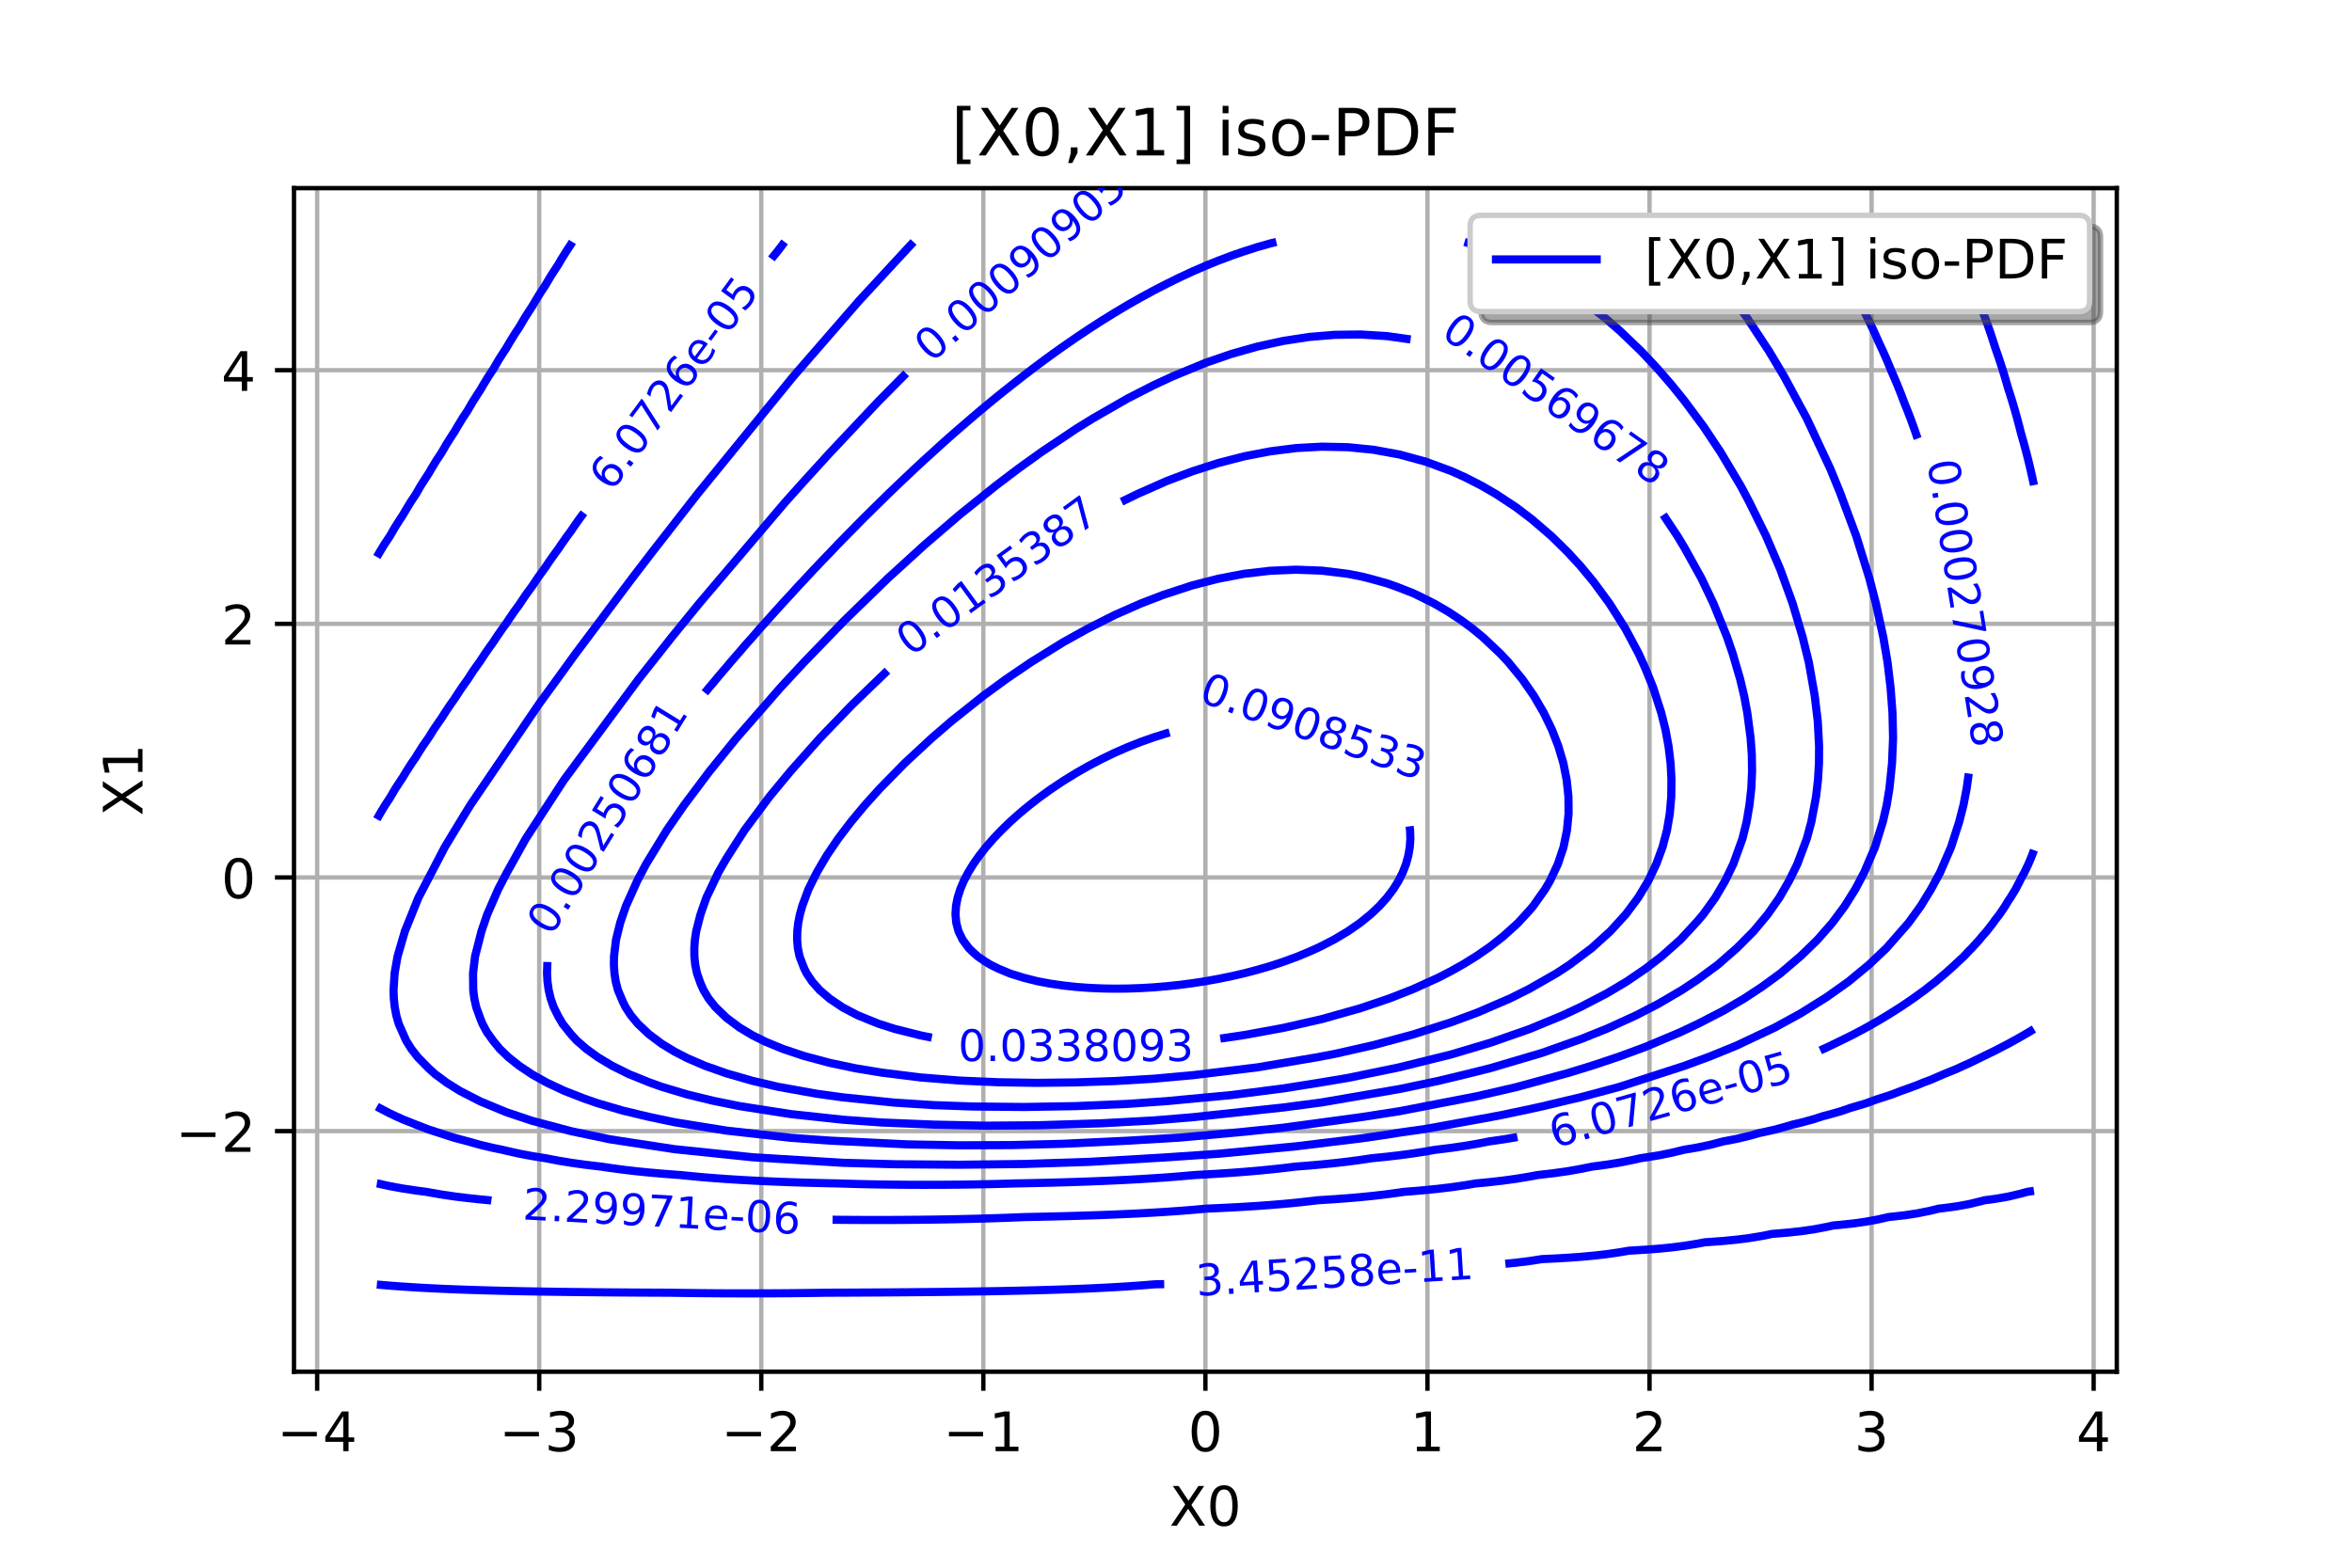 <?xml version="1.0" encoding="utf-8" standalone="no"?>
<!DOCTYPE svg PUBLIC "-//W3C//DTD SVG 1.1//EN"
  "http://www.w3.org/Graphics/SVG/1.1/DTD/svg11.dtd">
<!-- Created with matplotlib (http://matplotlib.org/) -->
<svg height="288pt" version="1.1" viewBox="0 0 432 288" width="432pt" xmlns="http://www.w3.org/2000/svg" xmlns:xlink="http://www.w3.org/1999/xlink">
 <defs>
  <style type="text/css">
*{stroke-linecap:butt;stroke-linejoin:round;}
  </style>
 </defs>
 <g id="figure_1">
  <g id="patch_1">
   <path d="M 0 288 
L 432 288 
L 432 0 
L 0 0 
z
" style="fill:#ffffff;"/>
  </g>
  <g id="axes_1">
   <g id="patch_2">
    <path d="M 54 252 
L 388.8 252 
L 388.8 34.56 
L 54 34.56 
z
" style="fill:#ffffff;"/>
   </g>
   <g id="matplotlib.axis_1">
    <g id="xtick_1">
     <g id="line2d_1">
      <path clip-path="url(#p6f45cf712d)" d="M 58.253 252 
L 58.253 34.56 
" style="fill:none;stroke:#b0b0b0;stroke-linecap:square;stroke-width:0.8;"/>
     </g>
     <g id="line2d_2">
      <defs>
       <path d="M 0 0 
L 0 3.5 
" id="m632c4e92c8" style="stroke:#000000;stroke-width:0.8;"/>
      </defs>
      <g>
       <use style="stroke:#000000;stroke-width:0.8;" x="58.253" xlink:href="#m632c4e92c8" y="252"/>
      </g>
     </g>
     <g id="text_1">
      <!-- −4 -->
      <defs>
       <path d="M 10.594 35.5 
L 73.188 35.5 
L 73.188 27.203 
L 10.594 27.203 
z
" id="DejaVuSans-2212"/>
       <path d="M 37.797 64.312 
L 12.891 25.391 
L 37.797 25.391 
z
M 35.203 72.906 
L 47.609 72.906 
L 47.609 25.391 
L 58.016 25.391 
L 58.016 17.188 
L 47.609 17.188 
L 47.609 0 
L 37.797 0 
L 37.797 17.188 
L 4.891 17.188 
L 4.891 26.703 
z
" id="DejaVuSans-34"/>
      </defs>
      <g transform="translate(50.882 266.598)scale(0.1 -0.1)">
       <use xlink:href="#DejaVuSans-2212"/>
       <use x="83.789" xlink:href="#DejaVuSans-34"/>
      </g>
     </g>
    </g>
    <g id="xtick_2">
     <g id="line2d_3">
      <path clip-path="url(#p6f45cf712d)" d="M 99.04 252 
L 99.04 34.56 
" style="fill:none;stroke:#b0b0b0;stroke-linecap:square;stroke-width:0.8;"/>
     </g>
     <g id="line2d_4">
      <g>
       <use style="stroke:#000000;stroke-width:0.8;" x="99.04" xlink:href="#m632c4e92c8" y="252"/>
      </g>
     </g>
     <g id="text_2">
      <!-- −3 -->
      <defs>
       <path d="M 40.578 39.312 
Q 47.656 37.797 51.625 33 
Q 55.609 28.219 55.609 21.188 
Q 55.609 10.406 48.188 4.484 
Q 40.766 -1.422 27.094 -1.422 
Q 22.516 -1.422 17.656 -0.516 
Q 12.797 0.391 7.625 2.203 
L 7.625 11.719 
Q 11.719 9.328 16.594 8.109 
Q 21.484 6.891 26.812 6.891 
Q 36.078 6.891 40.938 10.547 
Q 45.797 14.203 45.797 21.188 
Q 45.797 27.641 41.281 31.266 
Q 36.766 34.906 28.719 34.906 
L 20.219 34.906 
L 20.219 43.016 
L 29.109 43.016 
Q 36.375 43.016 40.234 45.922 
Q 44.094 48.828 44.094 54.297 
Q 44.094 59.906 40.109 62.906 
Q 36.141 65.922 28.719 65.922 
Q 24.656 65.922 20.016 65.031 
Q 15.375 64.156 9.812 62.312 
L 9.812 71.094 
Q 15.438 72.656 20.344 73.438 
Q 25.25 74.219 29.594 74.219 
Q 40.828 74.219 47.359 69.109 
Q 53.906 64.016 53.906 55.328 
Q 53.906 49.266 50.438 45.094 
Q 46.969 40.922 40.578 39.312 
z
" id="DejaVuSans-33"/>
      </defs>
      <g transform="translate(91.669 266.598)scale(0.1 -0.1)">
       <use xlink:href="#DejaVuSans-2212"/>
       <use x="83.789" xlink:href="#DejaVuSans-33"/>
      </g>
     </g>
    </g>
    <g id="xtick_3">
     <g id="line2d_5">
      <path clip-path="url(#p6f45cf712d)" d="M 139.827 252 
L 139.827 34.56 
" style="fill:none;stroke:#b0b0b0;stroke-linecap:square;stroke-width:0.8;"/>
     </g>
     <g id="line2d_6">
      <g>
       <use style="stroke:#000000;stroke-width:0.8;" x="139.827" xlink:href="#m632c4e92c8" y="252"/>
      </g>
     </g>
     <g id="text_3">
      <!-- −2 -->
      <defs>
       <path d="M 19.188 8.297 
L 53.609 8.297 
L 53.609 0 
L 7.328 0 
L 7.328 8.297 
Q 12.938 14.109 22.625 23.891 
Q 32.328 33.688 34.812 36.531 
Q 39.547 41.844 41.422 45.531 
Q 43.312 49.219 43.312 52.781 
Q 43.312 58.594 39.234 62.25 
Q 35.156 65.922 28.609 65.922 
Q 23.969 65.922 18.812 64.312 
Q 13.672 62.703 7.812 59.422 
L 7.812 69.391 
Q 13.766 71.781 18.938 73 
Q 24.125 74.219 28.422 74.219 
Q 39.75 74.219 46.484 68.547 
Q 53.219 62.891 53.219 53.422 
Q 53.219 48.922 51.531 44.891 
Q 49.859 40.875 45.406 35.406 
Q 44.188 33.984 37.641 27.219 
Q 31.109 20.453 19.188 8.297 
z
" id="DejaVuSans-32"/>
      </defs>
      <g transform="translate(132.455 266.598)scale(0.1 -0.1)">
       <use xlink:href="#DejaVuSans-2212"/>
       <use x="83.789" xlink:href="#DejaVuSans-32"/>
      </g>
     </g>
    </g>
    <g id="xtick_4">
     <g id="line2d_7">
      <path clip-path="url(#p6f45cf712d)" d="M 180.613 252 
L 180.613 34.56 
" style="fill:none;stroke:#b0b0b0;stroke-linecap:square;stroke-width:0.8;"/>
     </g>
     <g id="line2d_8">
      <g>
       <use style="stroke:#000000;stroke-width:0.8;" x="180.613" xlink:href="#m632c4e92c8" y="252"/>
      </g>
     </g>
     <g id="text_4">
      <!-- −1 -->
      <defs>
       <path d="M 12.406 8.297 
L 28.516 8.297 
L 28.516 63.922 
L 10.984 60.406 
L 10.984 69.391 
L 28.422 72.906 
L 38.281 72.906 
L 38.281 8.297 
L 54.391 8.297 
L 54.391 0 
L 12.406 0 
z
" id="DejaVuSans-31"/>
      </defs>
      <g transform="translate(173.242 266.598)scale(0.1 -0.1)">
       <use xlink:href="#DejaVuSans-2212"/>
       <use x="83.789" xlink:href="#DejaVuSans-31"/>
      </g>
     </g>
    </g>
    <g id="xtick_5">
     <g id="line2d_9">
      <path clip-path="url(#p6f45cf712d)" d="M 221.4 252 
L 221.4 34.56 
" style="fill:none;stroke:#b0b0b0;stroke-linecap:square;stroke-width:0.8;"/>
     </g>
     <g id="line2d_10">
      <g>
       <use style="stroke:#000000;stroke-width:0.8;" x="221.4" xlink:href="#m632c4e92c8" y="252"/>
      </g>
     </g>
     <g id="text_5">
      <!-- 0 -->
      <defs>
       <path d="M 31.781 66.406 
Q 24.172 66.406 20.328 58.906 
Q 16.5 51.422 16.5 36.375 
Q 16.5 21.391 20.328 13.891 
Q 24.172 6.391 31.781 6.391 
Q 39.453 6.391 43.281 13.891 
Q 47.125 21.391 47.125 36.375 
Q 47.125 51.422 43.281 58.906 
Q 39.453 66.406 31.781 66.406 
z
M 31.781 74.219 
Q 44.047 74.219 50.516 64.516 
Q 56.984 54.828 56.984 36.375 
Q 56.984 17.969 50.516 8.266 
Q 44.047 -1.422 31.781 -1.422 
Q 19.531 -1.422 13.062 8.266 
Q 6.594 17.969 6.594 36.375 
Q 6.594 54.828 13.062 64.516 
Q 19.531 74.219 31.781 74.219 
z
" id="DejaVuSans-30"/>
      </defs>
      <g transform="translate(218.219 266.598)scale(0.1 -0.1)">
       <use xlink:href="#DejaVuSans-30"/>
      </g>
     </g>
    </g>
    <g id="xtick_6">
     <g id="line2d_11">
      <path clip-path="url(#p6f45cf712d)" d="M 262.187 252 
L 262.187 34.56 
" style="fill:none;stroke:#b0b0b0;stroke-linecap:square;stroke-width:0.8;"/>
     </g>
     <g id="line2d_12">
      <g>
       <use style="stroke:#000000;stroke-width:0.8;" x="262.187" xlink:href="#m632c4e92c8" y="252"/>
      </g>
     </g>
     <g id="text_6">
      <!-- 1 -->
      <g transform="translate(259.005 266.598)scale(0.1 -0.1)">
       <use xlink:href="#DejaVuSans-31"/>
      </g>
     </g>
    </g>
    <g id="xtick_7">
     <g id="line2d_13">
      <path clip-path="url(#p6f45cf712d)" d="M 302.973 252 
L 302.973 34.56 
" style="fill:none;stroke:#b0b0b0;stroke-linecap:square;stroke-width:0.8;"/>
     </g>
     <g id="line2d_14">
      <g>
       <use style="stroke:#000000;stroke-width:0.8;" x="302.973" xlink:href="#m632c4e92c8" y="252"/>
      </g>
     </g>
     <g id="text_7">
      <!-- 2 -->
      <g transform="translate(299.792 266.598)scale(0.1 -0.1)">
       <use xlink:href="#DejaVuSans-32"/>
      </g>
     </g>
    </g>
    <g id="xtick_8">
     <g id="line2d_15">
      <path clip-path="url(#p6f45cf712d)" d="M 343.76 252 
L 343.76 34.56 
" style="fill:none;stroke:#b0b0b0;stroke-linecap:square;stroke-width:0.8;"/>
     </g>
     <g id="line2d_16">
      <g>
       <use style="stroke:#000000;stroke-width:0.8;" x="343.76" xlink:href="#m632c4e92c8" y="252"/>
      </g>
     </g>
     <g id="text_8">
      <!-- 3 -->
      <g transform="translate(340.579 266.598)scale(0.1 -0.1)">
       <use xlink:href="#DejaVuSans-33"/>
      </g>
     </g>
    </g>
    <g id="xtick_9">
     <g id="line2d_17">
      <path clip-path="url(#p6f45cf712d)" d="M 384.547 252 
L 384.547 34.56 
" style="fill:none;stroke:#b0b0b0;stroke-linecap:square;stroke-width:0.8;"/>
     </g>
     <g id="line2d_18">
      <g>
       <use style="stroke:#000000;stroke-width:0.8;" x="384.547" xlink:href="#m632c4e92c8" y="252"/>
      </g>
     </g>
     <g id="text_9">
      <!-- 4 -->
      <g transform="translate(381.366 266.598)scale(0.1 -0.1)">
       <use xlink:href="#DejaVuSans-34"/>
      </g>
     </g>
    </g>
    <g id="text_10">
     <!-- X0 -->
     <defs>
      <path d="M 6.297 72.906 
L 16.891 72.906 
L 35.016 45.797 
L 53.219 72.906 
L 63.812 72.906 
L 40.375 37.891 
L 65.375 0 
L 54.781 0 
L 34.281 31 
L 13.625 0 
L 2.984 0 
L 29 38.922 
z
" id="DejaVuSans-58"/>
     </defs>
     <g transform="translate(214.794 280.277)scale(0.1 -0.1)">
      <use xlink:href="#DejaVuSans-58"/>
      <use x="68.506" xlink:href="#DejaVuSans-30"/>
     </g>
    </g>
   </g>
   <g id="matplotlib.axis_2">
    <g id="ytick_1">
     <g id="line2d_19">
      <path clip-path="url(#p6f45cf712d)" d="M 54 207.796 
L 388.8 207.796 
" style="fill:none;stroke:#b0b0b0;stroke-linecap:square;stroke-width:0.8;"/>
     </g>
     <g id="line2d_20">
      <defs>
       <path d="M 0 0 
L -3.5 0 
" id="m46ff87d8b6" style="stroke:#000000;stroke-width:0.8;"/>
      </defs>
      <g>
       <use style="stroke:#000000;stroke-width:0.8;" x="54" xlink:href="#m46ff87d8b6" y="207.796"/>
      </g>
     </g>
     <g id="text_11">
      <!-- −2 -->
      <g transform="translate(32.258 211.596)scale(0.1 -0.1)">
       <use xlink:href="#DejaVuSans-2212"/>
       <use x="83.789" xlink:href="#DejaVuSans-32"/>
      </g>
     </g>
    </g>
    <g id="ytick_2">
     <g id="line2d_21">
      <path clip-path="url(#p6f45cf712d)" d="M 54 161.2 
L 388.8 161.2 
" style="fill:none;stroke:#b0b0b0;stroke-linecap:square;stroke-width:0.8;"/>
     </g>
     <g id="line2d_22">
      <g>
       <use style="stroke:#000000;stroke-width:0.8;" x="54" xlink:href="#m46ff87d8b6" y="161.2"/>
      </g>
     </g>
     <g id="text_12">
      <!-- 0 -->
      <g transform="translate(40.638 165)scale(0.1 -0.1)">
       <use xlink:href="#DejaVuSans-30"/>
      </g>
     </g>
    </g>
    <g id="ytick_3">
     <g id="line2d_23">
      <path clip-path="url(#p6f45cf712d)" d="M 54 114.604 
L 388.8 114.604 
" style="fill:none;stroke:#b0b0b0;stroke-linecap:square;stroke-width:0.8;"/>
     </g>
     <g id="line2d_24">
      <g>
       <use style="stroke:#000000;stroke-width:0.8;" x="54" xlink:href="#m46ff87d8b6" y="114.604"/>
      </g>
     </g>
     <g id="text_13">
      <!-- 2 -->
      <g transform="translate(40.638 118.404)scale(0.1 -0.1)">
       <use xlink:href="#DejaVuSans-32"/>
      </g>
     </g>
    </g>
    <g id="ytick_4">
     <g id="line2d_25">
      <path clip-path="url(#p6f45cf712d)" d="M 54 68.008 
L 388.8 68.008 
" style="fill:none;stroke:#b0b0b0;stroke-linecap:square;stroke-width:0.8;"/>
     </g>
     <g id="line2d_26">
      <g>
       <use style="stroke:#000000;stroke-width:0.8;" x="54" xlink:href="#m46ff87d8b6" y="68.008"/>
      </g>
     </g>
     <g id="text_14">
      <!-- 4 -->
      <g transform="translate(40.638 71.808)scale(0.1 -0.1)">
       <use xlink:href="#DejaVuSans-34"/>
      </g>
     </g>
    </g>
    <g id="text_15">
     <!-- X1 -->
     <g transform="translate(26.178 149.886)rotate(-90)scale(0.1 -0.1)">
      <use xlink:href="#DejaVuSans-58"/>
      <use x="68.506" xlink:href="#DejaVuSans-31"/>
     </g>
    </g>
   </g>
   <g id="LineCollection_1">
    <path clip-path="url(#p6f45cf712d)" d="M 69.218 235.984 
L 71.596 236.186 
L 73.974 236.361 
L 76.352 236.513 
L 78.73 236.645 
L 81.107 236.76 
L 83.485 236.86 
L 85.863 236.947 
L 88.241 237.023 
L 90.619 237.09 
L 92.997 237.149 
L 95.374 237.2 
L 97.752 237.245 
L 100.13 237.285 
L 102.508 237.32 
L 104.886 237.35 
L 107.264 237.377 
L 109.641 237.401 
L 112.019 237.421 
L 114.397 237.439 
L 116.775 237.454 
L 119.153 237.467 
L 121.531 237.478 
L 123.018 237.483 
L 123.909 237.499 
L 126.286 237.535 
L 128.664 237.563 
L 131.042 237.584 
L 133.42 237.599 
L 135.798 237.606 
L 138.176 237.607 
L 140.553 237.602 
L 142.931 237.59 
L 145.309 237.571 
L 147.687 237.546 
L 150.065 237.513 
L 151.811 237.483 
L 152.443 237.481 
L 154.82 237.472 
L 157.198 237.461 
L 159.576 237.448 
L 161.954 237.434 
L 164.332 237.418 
L 166.71 237.399 
L 169.088 237.378 
L 171.465 237.355 
L 173.843 237.329 
L 176.221 237.299 
L 178.599 237.266 
L 180.977 237.229 
L 183.355 237.188 
L 185.732 237.141 
L 188.11 237.088 
L 190.488 237.029 
L 192.866 236.962 
L 195.244 236.886 
L 197.622 236.8 
L 199.999 236.702 
L 202.377 236.591 
L 204.755 236.464 
L 207.133 236.318 
L 209.511 236.151 
L 211.889 235.958 
L 212.116 235.939 
L 213.832 235.907 
" style="fill:none;stroke:#0000ff;stroke-width:1.5;"/>
    <path clip-path="url(#p6f45cf712d)" d="M 276.493 232.166 
L 278.468 231.969 
L 280.846 231.675 
L 283.224 231.306 
L 285.602 231.197 
L 287.98 231.061 
L 290.357 230.89 
L 292.735 230.674 
L 295.113 230.402 
L 297.491 230.056 
L 299.19 229.762 
L 299.869 229.724 
L 302.247 229.582 
L 304.624 229.4 
L 307.002 229.167 
L 309.38 228.867 
L 311.758 228.48 
L 313.149 228.218 
L 314.136 228.153 
L 316.514 227.976 
L 318.891 227.747 
L 321.269 227.449 
L 323.647 227.058 
L 325.54 226.673 
L 326.025 226.636 
L 328.403 226.44 
L 330.781 226.182 
L 333.159 225.842 
L 335.536 225.39 
L 336.729 225.129 
L 337.914 225.023 
L 340.292 224.775 
L 342.67 224.444 
L 345.048 224 
L 346.836 223.585 
L 347.426 223.524 
L 349.803 223.26 
L 352.181 222.902 
L 354.559 222.417 
L 356.088 222.04 
L 356.937 221.942 
L 359.315 221.629 
L 361.693 221.201 
L 364.07 220.616 
L 364.528 220.496 
L 366.448 220.243 
L 368.826 219.835 
L 371.204 219.271 
L 372.364 218.952 
L 373.582 218.772 
" style="fill:none;stroke:#0000ff;stroke-width:1.5;"/>
   </g>
   <g id="LineCollection_2">
    <path clip-path="url(#p6f45cf712d)" d="M 69.218 217.395 
L 69.294 217.407 
L 71.596 217.91 
L 73.974 218.343 
L 76.352 218.702 
L 78.286 218.952 
L 78.73 219.034 
L 81.107 219.451 
L 83.485 219.801 
L 85.863 220.097 
L 88.241 220.347 
L 89.844 220.496 
L 90.249 220.555 
" style="fill:none;stroke:#0000ff;stroke-width:1.5;"/>
    <path clip-path="url(#p6f45cf712d)" d="M 152.916 224.078 
L 154.82 224.097 
L 157.198 224.113 
L 159.576 224.122 
L 161.954 224.122 
L 164.332 224.116 
L 166.71 224.102 
L 169.088 224.08 
L 171.465 224.05 
L 173.843 224.013 
L 176.221 223.967 
L 178.599 223.912 
L 180.977 223.848 
L 183.355 223.774 
L 185.732 223.688 
L 188.11 223.591 
L 188.259 223.585 
L 190.488 223.541 
L 192.866 223.489 
L 195.244 223.43 
L 197.622 223.364 
L 199.999 223.291 
L 202.377 223.209 
L 204.755 223.117 
L 207.133 223.013 
L 209.511 222.898 
L 211.889 222.767 
L 214.266 222.62 
L 216.644 222.455 
L 219.022 222.267 
L 221.4 222.055 
L 221.56 222.04 
L 223.778 221.944 
L 226.156 221.827 
L 228.534 221.695 
L 230.911 221.545 
L 233.289 221.373 
L 235.667 221.177 
L 238.045 220.952 
L 240.423 220.692 
L 242.044 220.496 
L 242.801 220.45 
L 245.178 220.297 
L 247.556 220.121 
L 249.934 219.916 
L 252.312 219.678 
L 254.69 219.401 
L 257.068 219.076 
L 257.913 218.952 
L 259.445 218.833 
L 261.823 218.627 
L 264.201 218.385 
L 266.579 218.1 
L 268.957 217.761 
L 271.079 217.407 
L 271.335 217.384 
L 273.712 217.154 
L 276.09 216.882 
L 278.468 216.555 
L 280.846 216.163 
L 282.447 215.863 
L 283.224 215.777 
L 285.602 215.495 
L 287.98 215.154 
L 290.357 214.74 
L 292.401 214.319 
L 292.735 214.276 
L 295.113 213.96 
L 297.491 213.574 
L 299.869 213.1 
L 301.312 212.774 
L 302.247 212.637 
L 304.624 212.255 
L 307.002 211.782 
L 309.27 211.23 
L 309.38 211.212 
L 311.758 210.81 
L 314.136 210.31 
L 316.514 209.686 
L 318.891 209.239 
L 321.269 208.679 
L 323.172 208.141 
L 323.647 208.043 
L 326.025 207.518 
L 328.403 206.855 
L 329.253 206.597 
L 330.781 206.242 
L 333.159 205.592 
L 334.83 205.053 
L 335.536 204.872 
L 337.914 204.209 
L 339.956 203.508 
L 340.292 203.414 
L 342.67 202.712 
L 344.718 201.964 
L 345.048 201.862 
L 347.426 201.092 
L 349.156 200.42 
L 349.803 200.2 
L 352.181 199.325 
L 353.269 198.875 
L 354.559 198.397 
L 356.937 197.369 
L 357.023 197.331 
L 359.315 196.402 
L 360.641 195.787 
L 361.693 195.325 
L 363.903 194.243 
L 364.07 194.163 
L 366.448 193.002 
L 367.031 192.698 
L 368.826 191.77 
L 369.944 191.154 
L 371.204 190.451 
L 372.648 189.61 
L 373.582 189.048 
" style="fill:none;stroke:#0000ff;stroke-width:1.5;"/>
    <path clip-path="url(#p6f45cf712d)" d="M 105.131 44.444 
L 104.886 44.86 
L 104.134 45.988 
L 103.168 47.532 
L 102.508 48.658 
L 102.23 49.077 
L 101.226 50.621 
L 100.308 52.165 
L 100.13 52.469 
L 99.307 53.71 
L 98.352 55.254 
L 97.752 56.283 
L 97.411 56.798 
L 96.416 58.343 
L 95.508 59.887 
L 95.374 60.116 
L 94.503 61.431 
L 93.555 62.975 
L 92.997 63.94 
L 92.613 64.52 
L 91.624 66.064 
L 90.722 67.608 
L 90.619 67.787 
L 89.714 69.153 
L 88.772 70.697 
L 88.241 71.616 
L 87.828 72.241 
L 86.842 73.786 
L 85.944 75.33 
L 85.863 75.471 
L 84.933 76.874 
L 83.994 78.419 
L 83.485 79.301 
L 83.047 79.963 
L 82.063 81.507 
L 81.169 83.052 
L 81.107 83.158 
L 80.153 84.596 
L 79.216 86.14 
L 78.73 86.985 
L 78.266 87.685 
L 77.282 89.229 
L 76.391 90.773 
L 76.352 90.841 
L 75.369 92.317 
L 74.434 93.862 
L 73.974 94.66 
L 73.477 95.406 
L 72.495 96.95 
L 71.606 98.495 
L 71.596 98.512 
L 70.577 100.039 
L 69.644 101.583 
L 69.218 102.322 
" style="fill:none;stroke:#0000ff;stroke-width:1.5;"/>
   </g>
   <g id="LineCollection_3">
    <path clip-path="url(#p6f45cf712d)" d="M 69.218 203.286 
L 69.61 203.508 
L 71.596 204.538 
L 72.682 205.053 
L 73.974 205.637 
L 76.352 206.585 
L 76.382 206.597 
L 78.73 207.501 
L 80.712 208.141 
L 81.107 208.275 
L 83.485 209.037 
L 85.863 209.665 
L 85.947 209.686 
L 88.241 210.331 
L 90.619 210.891 
L 92.272 211.23 
L 92.997 211.404 
L 95.374 211.937 
L 97.752 212.385 
L 100.13 212.764 
L 100.198 212.774 
L 102.508 213.218 
L 104.886 213.61 
L 107.264 213.944 
L 109.641 214.231 
L 110.436 214.319 
L 112.019 214.557 
L 114.397 214.879 
L 116.775 215.157 
L 119.153 215.398 
L 121.531 215.608 
L 123.909 215.79 
L 124.95 215.863 
L 126.286 216.002 
L 128.664 216.226 
L 131.042 216.423 
L 133.42 216.595 
L 135.798 216.747 
L 138.176 216.879 
L 140.553 216.994 
L 142.931 217.095 
L 145.309 217.183 
L 147.687 217.258 
L 150.065 217.323 
L 152.443 217.378 
L 153.911 217.407 
L 154.82 217.438 
L 157.198 217.506 
L 159.576 217.561 
L 161.954 217.604 
L 164.332 217.635 
L 166.71 217.655 
L 169.088 217.664 
L 171.465 217.663 
L 173.843 217.651 
L 176.221 217.629 
L 178.599 217.596 
L 180.977 217.553 
L 183.355 217.498 
L 185.732 217.431 
L 186.455 217.407 
L 188.11 217.377 
L 190.488 217.328 
L 192.866 217.271 
L 195.244 217.206 
L 197.622 217.133 
L 199.999 217.051 
L 202.377 216.958 
L 204.755 216.854 
L 207.133 216.737 
L 209.511 216.606 
L 211.889 216.46 
L 214.266 216.295 
L 216.644 216.111 
L 219.022 215.904 
L 219.462 215.863 
L 221.4 215.759 
L 223.778 215.618 
L 226.156 215.459 
L 228.534 215.28 
L 230.911 215.079 
L 233.289 214.851 
L 235.667 214.593 
L 237.899 214.319 
L 238.045 214.308 
L 240.423 214.122 
L 242.801 213.912 
L 245.178 213.672 
L 247.556 213.397 
L 249.934 213.081 
L 251.978 212.774 
L 252.312 212.742 
L 254.69 212.504 
L 257.068 212.229 
L 259.445 211.91 
L 261.823 211.541 
L 263.601 211.23 
L 264.201 211.16 
L 266.579 210.865 
L 268.957 210.522 
L 271.335 210.119 
L 273.536 209.686 
L 273.712 209.661 
L 276.09 209.324 
L 278.468 208.927 
L 278.708 208.88 
" style="fill:none;stroke:#0000ff;stroke-width:1.5;"/>
    <path clip-path="url(#p6f45cf712d)" d="M 334.33 192.977 
L 334.932 192.698 
L 335.536 192.426 
L 337.914 191.279 
L 338.167 191.154 
L 340.292 190.106 
L 341.232 189.61 
L 342.67 188.841 
L 344.053 188.065 
L 345.048 187.49 
L 346.671 186.521 
L 347.426 186.049 
L 349.113 184.977 
L 349.803 184.509 
L 351.395 183.432 
L 352.181 182.857 
L 353.526 181.888 
L 354.559 181.071 
L 355.506 180.344 
L 356.937 179.12 
L 357.329 178.799 
L 359.048 177.255 
L 359.315 176.99 
L 360.696 175.711 
L 361.693 174.643 
L 362.174 174.166 
L 363.58 172.622 
L 364.07 172.013 
L 364.901 171.078 
L 366.096 169.533 
L 366.448 169.024 
L 367.254 167.989 
L 368.299 166.445 
L 368.826 165.559 
L 369.273 164.9 
L 370.213 163.356 
L 371.015 161.812 
L 371.204 161.411 
L 371.831 160.268 
L 372.574 158.723 
L 373.216 157.179 
L 373.582 156.185 
" style="fill:none;stroke:#0000ff;stroke-width:1.5;"/>
    <path clip-path="url(#p6f45cf712d)" d="M 373.582 89.12 
L 373.274 87.685 
L 372.924 86.14 
L 372.554 84.596 
L 372.163 83.052 
L 371.749 81.507 
L 371.311 79.963 
L 371.204 79.594 
L 370.908 78.419 
L 370.5 76.874 
L 370.069 75.33 
L 369.614 73.786 
L 369.133 72.241 
L 368.826 71.291 
L 368.658 70.697 
L 368.207 69.153 
L 367.732 67.608 
L 367.229 66.064 
L 366.699 64.52 
L 366.448 63.813 
L 366.186 62.975 
L 365.685 61.431 
L 365.156 59.887 
L 364.597 58.343 
L 364.07 56.957 
L 364.017 56.798 
L 363.485 55.254 
L 362.924 53.71 
L 362.331 52.165 
L 361.704 50.621 
L 361.693 50.594 
L 361.134 49.077 
L 360.533 47.532 
L 359.898 45.988 
L 359.315 44.64 
L 359.238 44.444 
" style="fill:none;stroke:#0000ff;stroke-width:1.5;"/>
    <path clip-path="url(#p6f45cf712d)" d="M 144.122 44.444 
L 142.952 45.988 
L 142.931 46.015 
L 141.702 47.532 
L 141.685 47.555 
" style="fill:none;stroke:#0000ff;stroke-width:1.5;"/>
    <path clip-path="url(#p6f45cf712d)" d="M 107.249 94.208 
L 106.354 95.406 
L 105.279 96.95 
L 104.886 97.535 
L 104.171 98.495 
L 103.084 100.039 
L 102.508 100.899 
L 102 101.583 
L 100.898 103.128 
L 100.13 104.282 
L 99.842 104.672 
L 98.724 106.216 
L 97.752 107.684 
L 97.696 107.761 
L 96.561 109.305 
L 95.529 110.849 
L 95.374 111.083 
L 94.411 112.394 
L 93.363 113.938 
L 92.997 114.496 
L 92.275 115.482 
L 91.21 117.027 
L 90.619 117.933 
L 90.154 118.571 
L 89.071 120.115 
L 88.241 121.398 
L 88.052 121.66 
L 86.949 123.204 
L 85.949 124.748 
L 85.863 124.882 
L 84.847 126.293 
L 83.829 127.837 
L 83.485 128.377 
L 82.767 129.381 
L 81.731 130.925 
L 81.107 131.917 
L 80.715 132.47 
L 79.659 134.014 
L 78.73 135.511 
L 78.696 135.558 
L 77.619 137.103 
L 76.645 138.647 
L 76.352 139.128 
L 75.618 140.191 
L 74.625 141.736 
L 73.974 142.825 
L 73.665 143.28 
L 72.652 144.824 
L 71.737 146.369 
L 71.596 146.612 
L 70.738 147.913 
L 69.805 149.457 
L 69.218 150.503 
" style="fill:none;stroke:#0000ff;stroke-width:1.5;"/>
   </g>
   <g id="LineCollection_4">
    <path clip-path="url(#p6f45cf712d)" d="M 167.79 44.444 
L 157.79 55.254 
L 145.713 69.153 
L 128.09 90.773 
L 119.664 101.583 
L 116.113 106.216 
L 105.695 120.115 
L 102.345 124.748 
L 98.968 129.381 
L 86.382 147.913 
L 83.485 152.658 
L 81.691 155.635 
L 76.859 164.9 
L 74.365 171.078 
L 73.018 175.711 
L 72.478 178.799 
L 72.284 181.888 
L 72.333 183.432 
L 72.494 184.977 
L 72.784 186.521 
L 73.226 188.065 
L 74.589 191.154 
L 75.55 192.698 
L 76.757 194.243 
L 78.73 196.256 
L 79.924 197.331 
L 82.006 198.875 
L 84.479 200.42 
L 88.241 202.348 
L 92.997 204.32 
L 97.752 205.913 
L 104.886 207.807 
L 112.019 209.302 
L 123.909 211.117 
L 138.176 212.594 
L 154.82 213.619 
L 164.332 213.884 
L 176.221 213.974 
L 188.11 213.836 
L 199.999 213.45 
L 209.511 212.899 
L 214.266 212.616 
L 223.778 211.961 
L 238.045 210.592 
L 249.934 209.145 
L 254.69 208.455 
L 257.068 208.07 
L 261.823 207.398 
L 273.712 205.239 
L 276.09 204.785 
L 280.846 203.784 
L 283.224 203.259 
L 287.98 202.127 
L 290.357 201.565 
L 297.491 199.653 
L 309.43 195.787 
L 314.136 194.05 
L 318.891 192.112 
L 326.025 188.746 
L 330.781 186.137 
L 335.536 183.16 
L 339.5 180.344 
L 343.244 177.255 
L 346.505 174.166 
L 350.556 169.533 
L 352.791 166.445 
L 354.679 163.356 
L 356.351 160.268 
L 358.354 155.635 
L 359.844 151.002 
L 360.637 147.913 
L 361.227 144.824 
L 361.606 142.104 
L 361.606 142.104 
" style="fill:none;stroke:#0000ff;stroke-width:1.5;"/>
    <path clip-path="url(#p6f45cf712d)" d="M 352.214 80.569 
L 352.181 80.481 
L 352.008 79.963 
L 351.474 78.419 
L 350.909 76.874 
L 350.309 75.33 
L 349.803 74.087 
L 349.692 73.786 
L 349.108 72.241 
L 348.489 70.697 
L 347.834 69.153 
L 347.426 68.228 
L 347.175 67.608 
L 346.531 66.064 
L 345.849 64.52 
L 345.126 62.975 
L 345.048 62.811 
L 344.442 61.431 
L 343.727 59.887 
L 342.968 58.343 
L 342.67 57.752 
L 342.222 56.798 
L 341.466 55.254 
L 340.664 53.71 
L 340.292 53.015 
L 339.865 52.165 
L 339.06 50.621 
L 338.206 49.077 
L 337.914 48.563 
L 337.362 47.532 
L 336.498 45.988 
L 335.58 44.444 
" style="fill:none;stroke:#0000ff;stroke-width:1.5;"/>
   </g>
   <g id="LineCollection_5">
    <path clip-path="url(#p6f45cf712d)" d="M 166.433 68.585 
L 161.292 73.786 
L 152.443 83.176 
L 147.687 88.397 
L 144.175 92.317 
L 128.436 110.849 
L 123.407 117.027 
L 117.303 124.748 
L 103.596 143.28 
L 96.56 154.09 
L 92.997 160.486 
L 91.509 163.356 
L 89.49 167.989 
L 88.436 171.078 
L 87.253 175.711 
L 86.886 178.799 
L 86.921 181.888 
L 87.117 183.432 
L 87.454 184.977 
L 88.241 187.158 
L 88.606 188.065 
L 89.43 189.61 
L 90.619 191.259 
L 91.801 192.698 
L 93.41 194.243 
L 95.374 195.803 
L 97.752 197.391 
L 100.402 198.875 
L 103.699 200.42 
L 107.264 201.807 
L 109.641 202.634 
L 114.397 204.03 
L 119.153 205.168 
L 123.909 206.168 
L 133.42 207.701 
L 145.309 209.033 
L 152.443 209.542 
L 166.71 210.236 
L 176.221 210.404 
L 185.732 210.365 
L 195.244 210.127 
L 207.133 209.56 
L 216.644 208.989 
L 223.778 208.356 
L 228.534 207.913 
L 235.667 207.173 
L 249.934 205.242 
L 252.312 204.878 
L 257.068 204.134 
L 271.335 201.374 
L 278.468 199.72 
L 287.98 197.131 
L 292.735 195.664 
L 297.491 194.067 
L 302.247 192.315 
L 308.661 189.61 
L 311.919 188.065 
L 316.514 185.692 
L 320.37 183.432 
L 323.647 181.274 
L 327.039 178.799 
L 330.781 175.599 
L 333.159 173.3 
L 333.842 172.622 
L 336.543 169.533 
L 338.838 166.445 
L 340.771 163.356 
L 342.401 160.268 
L 344.382 155.635 
L 345.822 151.002 
L 346.535 147.913 
L 347.044 144.824 
L 347.518 140.191 
L 347.708 135.558 
L 347.597 130.925 
L 347.244 126.293 
L 346.69 121.66 
L 345.905 117.027 
L 344.551 110.849 
L 343.342 106.216 
L 340.949 98.495 
L 337.914 90.354 
L 336.191 86.14 
L 331.86 76.874 
L 327.69 69.153 
L 324.924 64.52 
L 320.857 58.343 
L 317.511 53.71 
L 313.824 49.077 
L 311.169 45.988 
L 309.763 44.444 
L 309.763 44.444 
" style="fill:none;stroke:#0000ff;stroke-width:1.5;"/>
   </g>
   <g id="LineCollection_6">
    <path clip-path="url(#p6f45cf712d)" d="M 234.432 44.444 
L 233.289 44.727 
L 230.911 45.402 
L 229.096 45.988 
L 228.534 46.162 
L 226.156 46.98 
L 224.715 47.532 
L 223.778 47.879 
L 221.4 48.847 
L 220.881 49.077 
L 219.022 49.874 
L 217.428 50.621 
L 216.644 50.978 
L 214.266 52.154 
L 214.245 52.165 
L 211.889 53.375 
L 211.28 53.71 
L 209.511 54.665 
L 208.485 55.254 
L 207.133 56.019 
L 205.832 56.798 
L 204.755 57.435 
L 203.298 58.343 
L 202.377 58.91 
L 200.866 59.887 
L 199.999 60.443 
L 198.524 61.431 
L 197.622 62.033 
L 196.259 62.975 
L 195.244 63.678 
L 194.065 64.52 
L 192.866 65.377 
L 191.933 66.064 
L 190.488 67.133 
L 189.86 67.608 
L 188.11 68.944 
L 187.842 69.153 
L 185.867 70.697 
L 185.732 70.803 
L 183.924 72.241 
L 183.355 72.7 
L 182.023 73.786 
L 180.977 74.652 
L 180.165 75.33 
L 178.599 76.662 
L 178.35 76.874 
L 176.554 78.419 
L 176.221 78.708 
L 174.779 79.963 
L 173.843 80.795 
L 173.043 81.507 
L 171.465 82.945 
L 171.348 83.052 
L 169.647 84.596 
L 169.088 85.116 
L 167.976 86.14 
L 166.71 87.343 
L 166.346 87.685 
L 164.722 89.229 
L 164.332 89.606 
L 163.107 90.773 
L 161.954 91.911 
L 161.535 92.317 
L 159.969 93.862 
L 159.576 94.256 
L 158.406 95.406 
L 157.198 96.642 
L 156.89 96.95 
L 155.364 98.495 
L 154.82 99.059 
L 153.853 100.039 
L 152.443 101.532 
L 152.393 101.583 
L 150.892 103.128 
L 150.065 104.016 
L 149.435 104.672 
L 147.998 106.216 
L 147.687 106.556 
L 146.545 107.761 
L 145.309 109.133 
L 145.149 109.305 
L 143.716 110.849 
L 142.931 111.734 
L 142.323 112.394 
L 140.944 113.938 
L 140.553 114.385 
L 139.554 115.482 
L 138.225 117.027 
L 138.176 117.084 
L 136.839 118.571 
L 135.798 119.804 
L 135.522 120.115 
L 134.176 121.66 
L 133.42 122.57 
L 132.866 123.204 
L 131.562 124.748 
L 131.042 125.387 
L 130.263 126.293 
L 129.464 127.268 
" style="fill:none;stroke:#0000ff;stroke-width:1.5;"/>
    <path clip-path="url(#p6f45cf712d)" d="M 100.542 176.725 
L 100.473 178.799 
L 100.561 180.344 
L 100.776 181.888 
L 101.139 183.432 
L 101.676 184.977 
L 102.508 186.657 
L 103.322 188.065 
L 104.886 190.02 
L 105.926 191.154 
L 107.697 192.698 
L 109.839 194.243 
L 112.41 195.787 
L 115.52 197.331 
L 119.341 198.875 
L 121.531 199.658 
L 126.286 201.081 
L 131.042 202.234 
L 135.798 203.2 
L 145.309 204.678 
L 154.82 205.703 
L 161.954 206.215 
L 171.465 206.605 
L 180.977 206.8 
L 190.488 206.727 
L 202.377 206.357 
L 211.889 205.838 
L 219.022 205.25 
L 235.667 203.46 
L 242.801 202.52 
L 257.068 200.065 
L 264.201 198.566 
L 269.333 197.331 
L 273.712 196.237 
L 283.224 193.427 
L 290.357 190.898 
L 295.113 188.996 
L 300.516 186.521 
L 304.624 184.4 
L 308.906 181.888 
L 311.758 180.003 
L 315.488 177.255 
L 319.026 174.166 
L 322.092 171.078 
L 324.667 167.989 
L 326.828 164.9 
L 328.611 161.812 
L 330.128 158.723 
L 331.859 154.09 
L 332.69 151.002 
L 333.558 146.369 
L 333.917 143.28 
L 334.097 140.191 
L 334.117 137.103 
L 333.873 132.47 
L 333.319 127.837 
L 332.231 121.66 
L 331.089 117.027 
L 329.257 110.849 
L 327.02 104.672 
L 324.391 98.495 
L 321.269 92.172 
L 319.702 89.229 
L 316.019 83.052 
L 312.938 78.419 
L 309.38 73.626 
L 307.002 70.682 
L 304.338 67.608 
L 301.431 64.52 
L 297.491 60.739 
L 294.718 58.343 
L 290.357 54.954 
L 286.21 52.165 
L 283.224 50.384 
L 278.468 47.947 
L 273.712 45.978 
L 271.335 45.141 
L 268.997 44.444 
L 268.997 44.444 
" style="fill:none;stroke:#0000ff;stroke-width:1.5;"/>
   </g>
   <g id="LineCollection_7">
    <path clip-path="url(#p6f45cf712d)" d="M 259.093 62.355 
L 254.69 61.741 
L 249.934 61.45 
L 245.178 61.509 
L 240.423 61.904 
L 235.667 62.637 
L 230.911 63.678 
L 226.156 65.026 
L 221.4 66.662 
L 215.367 69.153 
L 211.889 70.768 
L 207.133 73.194 
L 200.728 76.874 
L 197.622 78.798 
L 191.27 83.052 
L 186.973 86.14 
L 182.9 89.229 
L 176.221 94.596 
L 169.882 100.039 
L 163.101 106.216 
L 155.15 113.938 
L 147.68 121.66 
L 143.381 126.293 
L 135.3 135.558 
L 130.289 141.736 
L 125.652 147.913 
L 122.45 152.546 
L 118.68 158.723 
L 117.047 161.812 
L 114.967 166.445 
L 113.911 169.533 
L 113.147 172.622 
L 112.776 175.711 
L 112.754 177.255 
L 112.855 178.799 
L 113.097 180.344 
L 113.5 181.888 
L 114.397 184.017 
L 114.867 184.977 
L 115.864 186.521 
L 117.146 188.065 
L 119.153 189.963 
L 121.531 191.749 
L 123.909 193.2 
L 126.286 194.418 
L 129.461 195.787 
L 133.42 197.185 
L 138.176 198.552 
L 142.931 199.661 
L 150.065 200.941 
L 154.82 201.597 
L 164.332 202.566 
L 171.465 203.022 
L 178.599 203.275 
L 188.11 203.364 
L 197.622 203.205 
L 207.133 202.794 
L 214.266 202.29 
L 226.156 201.177 
L 235.667 199.96 
L 242.801 198.825 
L 247.556 198.027 
L 257.068 196.063 
L 266.579 193.702 
L 273.712 191.573 
L 280.846 189.08 
L 287.051 186.521 
L 290.357 184.97 
L 295.113 182.499 
L 298.737 180.344 
L 302.247 177.954 
L 305.175 175.711 
L 308.647 172.622 
L 311.758 169.26 
L 312.837 167.989 
L 315.055 164.9 
L 316.867 161.812 
L 318.361 158.723 
L 320.037 154.09 
L 320.802 151.002 
L 321.324 147.913 
L 321.671 144.824 
L 321.81 141.736 
L 321.762 138.647 
L 321.537 135.558 
L 320.926 130.925 
L 320.349 127.837 
L 319.614 124.748 
L 318.267 120.115 
L 317.209 117.027 
L 314.704 110.849 
L 312.491 106.216 
L 309.38 100.607 
L 308.11 98.495 
L 305.503 94.569 
L 305.503 94.569 
" style="fill:none;stroke:#0000ff;stroke-width:1.5;"/>
   </g>
   <g id="LineCollection_8">
    <path clip-path="url(#p6f45cf712d)" d="M 162.992 123.21 
L 156.598 129.381 
L 150.642 135.558 
L 145.153 141.736 
L 141.325 146.369 
L 136.728 152.546 
L 133.42 157.719 
L 131.948 160.268 
L 129.745 164.9 
L 128.664 167.989 
L 127.873 171.078 
L 127.64 172.622 
L 127.525 174.166 
L 127.539 175.711 
L 127.696 177.255 
L 128.017 178.799 
L 128.664 180.639 
L 129.215 181.888 
L 130.145 183.432 
L 131.364 184.977 
L 133.42 186.966 
L 135.798 188.747 
L 138.176 190.174 
L 140.553 191.359 
L 143.796 192.698 
L 147.687 193.999 
L 152.443 195.269 
L 157.198 196.268 
L 161.954 197.051 
L 169.088 197.937 
L 176.221 198.509 
L 183.355 198.819 
L 190.488 198.932 
L 197.622 198.847 
L 204.755 198.601 
L 211.889 198.173 
L 219.022 197.531 
L 230.911 196.091 
L 241.844 194.243 
L 245.178 193.607 
L 252.312 191.991 
L 259.445 190.071 
L 266.579 187.787 
L 271.335 186.025 
L 277.344 183.432 
L 280.846 181.689 
L 285.899 178.799 
L 288.255 177.255 
L 292.363 174.166 
L 295.776 171.078 
L 298.596 167.989 
L 300.9 164.9 
L 302.753 161.812 
L 304.222 158.723 
L 305.358 155.635 
L 306.176 152.546 
L 306.698 149.457 
L 306.965 146.369 
L 307.002 143.156 
L 306.839 140.191 
L 306.468 137.103 
L 305.897 134.014 
L 305.12 130.925 
L 303.633 126.293 
L 302.247 122.878 
L 301.002 120.115 
L 298.536 115.482 
L 295.607 110.849 
L 292.735 106.938 
L 290.357 104.06 
L 287.98 101.461 
L 284.958 98.495 
L 281.369 95.406 
L 278.468 93.202 
L 274.787 90.773 
L 272.121 89.229 
L 269.101 87.685 
L 266.579 86.549 
L 261.823 84.801 
L 257.068 83.501 
L 252.312 82.63 
L 247.556 82.155 
L 242.801 82.057 
L 238.045 82.314 
L 233.289 82.919 
L 228.534 83.83 
L 223.778 85.059 
L 219.022 86.582 
L 214.266 88.384 
L 208.871 90.773 
L 205.993 92.175 
L 205.993 92.175 
" style="fill:none;stroke:#0000ff;stroke-width:1.5;"/>
   </g>
   <g id="LineCollection_9">
    <path clip-path="url(#p6f45cf712d)" d="M 224.133 190.804 
L 228.534 190.148 
L 235.667 188.843 
L 242.801 187.214 
L 249.934 185.199 
L 255.156 183.432 
L 259.445 181.755 
L 264.201 179.599 
L 266.579 178.372 
L 268.957 177.028 
L 271.335 175.546 
L 273.712 173.893 
L 276.09 172.025 
L 278.468 169.881 
L 278.837 169.533 
L 280.846 167.342 
L 281.615 166.445 
L 283.797 163.356 
L 284.7 161.812 
L 286.144 158.723 
L 287.175 155.635 
L 287.808 152.546 
L 288.106 149.457 
L 288.082 146.369 
L 287.756 143.28 
L 287.144 140.191 
L 286.232 137.103 
L 285.033 134.014 
L 283.536 130.925 
L 281.735 127.837 
L 279.586 124.748 
L 277.048 121.66 
L 275.61 120.115 
L 272.333 117.027 
L 270.45 115.482 
L 268.366 113.938 
L 266.03 112.394 
L 263.366 110.849 
L 260.255 109.305 
L 259.445 108.932 
L 256.454 107.761 
L 254.69 107.147 
L 251.32 106.216 
L 249.934 105.879 
L 247.556 105.418 
L 242.801 104.834 
L 238.045 104.658 
L 233.289 104.855 
L 228.534 105.408 
L 223.778 106.314 
L 219.022 107.53 
L 213.601 109.305 
L 209.511 110.882 
L 204.755 112.977 
L 199.785 115.482 
L 195.244 118.006 
L 189.355 121.66 
L 184.811 124.748 
L 180.597 127.837 
L 174.768 132.47 
L 171.182 135.558 
L 166.183 140.191 
L 161.642 144.824 
L 158.856 147.913 
L 156.285 151.002 
L 153.94 154.09 
L 151.843 157.179 
L 150.03 160.268 
L 148.496 163.356 
L 147.35 166.445 
L 146.921 167.989 
L 146.615 169.533 
L 146.441 171.078 
L 146.411 172.622 
L 146.543 174.166 
L 146.859 175.711 
L 147.687 177.859 
L 148.147 178.799 
L 149.183 180.344 
L 150.559 181.888 
L 152.443 183.508 
L 154.82 185.098 
L 157.531 186.521 
L 161.347 188.065 
L 164.332 189.019 
L 169.088 190.214 
L 171.144 190.627 
L 171.144 190.627 
" style="fill:none;stroke:#0000ff;stroke-width:1.5;"/>
   </g>
   <g id="LineCollection_10">
    <path clip-path="url(#p6f45cf712d)" d="M 214.826 134.562 
L 214.266 134.713 
L 211.889 135.461 
L 211.616 135.558 
L 209.511 136.302 
L 207.498 137.103 
L 207.133 137.247 
L 204.755 138.287 
L 204.005 138.647 
L 202.377 139.429 
L 200.92 140.191 
L 199.999 140.676 
L 198.135 141.736 
L 197.622 142.032 
L 195.595 143.28 
L 195.244 143.501 
L 193.26 144.824 
L 192.866 145.094 
L 191.1 146.369 
L 190.488 146.826 
L 189.096 147.913 
L 188.11 148.716 
L 187.234 149.457 
L 185.732 150.794 
L 185.506 151.002 
L 183.911 152.546 
L 183.355 153.122 
L 182.44 154.09 
L 181.095 155.635 
L 180.977 155.783 
L 179.878 157.179 
L 178.792 158.723 
L 178.599 159.035 
L 177.84 160.268 
L 177.034 161.812 
L 176.382 163.356 
L 176.221 163.87 
L 175.895 164.9 
L 175.594 166.445 
L 175.5 167.989 
L 175.64 169.533 
L 176.053 171.078 
L 176.221 171.444 
L 176.795 172.622 
L 177.936 174.166 
L 178.599 174.819 
L 179.595 175.711 
L 180.977 176.658 
L 181.961 177.255 
L 183.355 177.939 
L 185.403 178.799 
L 185.732 178.917 
L 188.11 179.65 
L 190.488 180.245 
L 190.965 180.344 
L 192.866 180.696 
L 195.244 181.043 
L 197.622 181.303 
L 199.999 181.483 
L 202.377 181.59 
L 204.755 181.63 
L 207.133 181.606 
L 209.511 181.523 
L 211.889 181.382 
L 214.266 181.185 
L 216.644 180.933 
L 219.022 180.625 
L 220.867 180.344 
L 221.4 180.26 
L 223.778 179.832 
L 226.156 179.346 
L 228.534 178.799 
L 230.911 178.174 
L 233.289 177.482 
L 234.008 177.255 
L 235.667 176.7 
L 238.045 175.836 
L 238.369 175.711 
L 240.423 174.855 
L 241.965 174.166 
L 242.801 173.76 
L 245.007 172.622 
L 245.178 172.524 
L 247.556 171.104 
L 247.599 171.078 
L 249.822 169.533 
L 249.934 169.445 
L 251.729 167.989 
L 252.312 167.445 
L 253.362 166.445 
L 254.69 164.968 
L 254.75 164.9 
L 255.916 163.356 
L 256.877 161.812 
L 257.068 161.431 
L 257.651 160.268 
L 258.247 158.723 
L 258.673 157.179 
L 258.937 155.635 
L 259.044 154.09 
L 258.995 152.546 
L 258.896 151.797 
" style="fill:none;stroke:#0000ff;stroke-width:1.5;"/>
   </g>
   <g id="patch_3">
    <path d="M 54 252 
L 54 34.56 
" style="fill:none;stroke:#000000;stroke-linecap:square;stroke-linejoin:miter;stroke-width:0.8;"/>
   </g>
   <g id="patch_4">
    <path d="M 388.8 252 
L 388.8 34.56 
" style="fill:none;stroke:#000000;stroke-linecap:square;stroke-linejoin:miter;stroke-width:0.8;"/>
   </g>
   <g id="patch_5">
    <path d="M 54 252 
L 388.8 252 
" style="fill:none;stroke:#000000;stroke-linecap:square;stroke-linejoin:miter;stroke-width:0.8;"/>
   </g>
   <g id="patch_6">
    <path d="M 54 34.56 
L 388.8 34.56 
" style="fill:none;stroke:#000000;stroke-linecap:square;stroke-linejoin:miter;stroke-width:0.8;"/>
   </g>
   <g id="text_16">
    <g clip-path="url(#p6f45cf712d)">
     <!-- 3.45258e-11 -->
     <defs>
      <path d="M 10.688 12.406 
L 21 12.406 
L 21 0 
L 10.688 0 
z
" id="DejaVuSans-2e"/>
      <path d="M 10.797 72.906 
L 49.516 72.906 
L 49.516 64.594 
L 19.828 64.594 
L 19.828 46.734 
Q 21.969 47.469 24.109 47.828 
Q 26.266 48.188 28.422 48.188 
Q 40.625 48.188 47.75 41.5 
Q 54.891 34.812 54.891 23.391 
Q 54.891 11.625 47.562 5.094 
Q 40.234 -1.422 26.906 -1.422 
Q 22.312 -1.422 17.547 -0.641 
Q 12.797 0.141 7.719 1.703 
L 7.719 11.625 
Q 12.109 9.234 16.797 8.062 
Q 21.484 6.891 26.703 6.891 
Q 35.156 6.891 40.078 11.328 
Q 45.016 15.766 45.016 23.391 
Q 45.016 31 40.078 35.438 
Q 35.156 39.891 26.703 39.891 
Q 22.75 39.891 18.812 39.016 
Q 14.891 38.141 10.797 36.281 
z
" id="DejaVuSans-35"/>
      <path d="M 31.781 34.625 
Q 24.75 34.625 20.719 30.859 
Q 16.703 27.094 16.703 20.516 
Q 16.703 13.922 20.719 10.156 
Q 24.75 6.391 31.781 6.391 
Q 38.812 6.391 42.859 10.172 
Q 46.922 13.969 46.922 20.516 
Q 46.922 27.094 42.891 30.859 
Q 38.875 34.625 31.781 34.625 
z
M 21.922 38.812 
Q 15.578 40.375 12.031 44.719 
Q 8.5 49.078 8.5 55.328 
Q 8.5 64.062 14.719 69.141 
Q 20.953 74.219 31.781 74.219 
Q 42.672 74.219 48.875 69.141 
Q 55.078 64.062 55.078 55.328 
Q 55.078 49.078 51.531 44.719 
Q 48 40.375 41.703 38.812 
Q 48.828 37.156 52.797 32.312 
Q 56.781 27.484 56.781 20.516 
Q 56.781 9.906 50.312 4.234 
Q 43.844 -1.422 31.781 -1.422 
Q 19.734 -1.422 13.25 4.234 
Q 6.781 9.906 6.781 20.516 
Q 6.781 27.484 10.781 32.312 
Q 14.797 37.156 21.922 38.812 
z
M 18.312 54.391 
Q 18.312 48.734 21.844 45.562 
Q 25.391 42.391 31.781 42.391 
Q 38.141 42.391 41.719 45.562 
Q 45.312 48.734 45.312 54.391 
Q 45.312 60.062 41.719 63.234 
Q 38.141 66.406 31.781 66.406 
Q 25.391 66.406 21.844 63.234 
Q 18.312 60.062 18.312 54.391 
z
" id="DejaVuSans-38"/>
      <path d="M 56.203 29.594 
L 56.203 25.203 
L 14.891 25.203 
Q 15.484 15.922 20.484 11.062 
Q 25.484 6.203 34.422 6.203 
Q 39.594 6.203 44.453 7.469 
Q 49.312 8.734 54.109 11.281 
L 54.109 2.781 
Q 49.266 0.734 44.188 -0.344 
Q 39.109 -1.422 33.891 -1.422 
Q 20.797 -1.422 13.156 6.188 
Q 5.516 13.812 5.516 26.812 
Q 5.516 40.234 12.766 48.109 
Q 20.016 56 32.328 56 
Q 43.359 56 49.781 48.891 
Q 56.203 41.797 56.203 29.594 
z
M 47.219 32.234 
Q 47.125 39.594 43.094 43.984 
Q 39.062 48.391 32.422 48.391 
Q 24.906 48.391 20.391 44.141 
Q 15.875 39.891 15.188 32.172 
z
" id="DejaVuSans-65"/>
      <path d="M 4.891 31.391 
L 31.203 31.391 
L 31.203 23.391 
L 4.891 23.391 
z
" id="DejaVuSans-2d"/>
     </defs>
     <g style="fill:#0000ff;" transform="translate(219.828 238.084)rotate(-3.537)scale(0.08 -0.08)">
      <use xlink:href="#DejaVuSans-33"/>
      <use x="63.623" xlink:href="#DejaVuSans-2e"/>
      <use x="95.41" xlink:href="#DejaVuSans-34"/>
      <use x="159.033" xlink:href="#DejaVuSans-35"/>
      <use x="222.656" xlink:href="#DejaVuSans-32"/>
      <use x="286.279" xlink:href="#DejaVuSans-35"/>
      <use x="349.902" xlink:href="#DejaVuSans-38"/>
      <use x="413.525" xlink:href="#DejaVuSans-65"/>
      <use x="475.049" xlink:href="#DejaVuSans-2d"/>
      <use x="511.133" xlink:href="#DejaVuSans-31"/>
      <use x="574.756" xlink:href="#DejaVuSans-31"/>
     </g>
    </g>
   </g>
   <g id="text_17">
    <g clip-path="url(#p6f45cf712d)">
     <!-- 2.29971e-06 -->
     <defs>
      <path d="M 10.984 1.516 
L 10.984 10.5 
Q 14.703 8.734 18.5 7.812 
Q 22.312 6.891 25.984 6.891 
Q 35.75 6.891 40.891 13.453 
Q 46.047 20.016 46.781 33.406 
Q 43.953 29.203 39.594 26.953 
Q 35.25 24.703 29.984 24.703 
Q 19.047 24.703 12.672 31.312 
Q 6.297 37.938 6.297 49.422 
Q 6.297 60.641 12.938 67.422 
Q 19.578 74.219 30.609 74.219 
Q 43.266 74.219 49.922 64.516 
Q 56.594 54.828 56.594 36.375 
Q 56.594 19.141 48.406 8.859 
Q 40.234 -1.422 26.422 -1.422 
Q 22.703 -1.422 18.891 -0.688 
Q 15.094 0.047 10.984 1.516 
z
M 30.609 32.422 
Q 37.25 32.422 41.125 36.953 
Q 45.016 41.5 45.016 49.422 
Q 45.016 57.281 41.125 61.844 
Q 37.25 66.406 30.609 66.406 
Q 23.969 66.406 20.094 61.844 
Q 16.219 57.281 16.219 49.422 
Q 16.219 41.5 20.094 36.953 
Q 23.969 32.422 30.609 32.422 
z
" id="DejaVuSans-39"/>
      <path d="M 8.203 72.906 
L 55.078 72.906 
L 55.078 68.703 
L 28.609 0 
L 18.312 0 
L 43.219 64.594 
L 8.203 64.594 
z
" id="DejaVuSans-37"/>
      <path d="M 33.016 40.375 
Q 26.375 40.375 22.484 35.828 
Q 18.609 31.297 18.609 23.391 
Q 18.609 15.531 22.484 10.953 
Q 26.375 6.391 33.016 6.391 
Q 39.656 6.391 43.531 10.953 
Q 47.406 15.531 47.406 23.391 
Q 47.406 31.297 43.531 35.828 
Q 39.656 40.375 33.016 40.375 
z
M 52.594 71.297 
L 52.594 62.312 
Q 48.875 64.062 45.094 64.984 
Q 41.312 65.922 37.594 65.922 
Q 27.828 65.922 22.672 59.328 
Q 17.531 52.734 16.797 39.406 
Q 19.672 43.656 24.016 45.922 
Q 28.375 48.188 33.594 48.188 
Q 44.578 48.188 50.953 41.516 
Q 57.328 34.859 57.328 23.391 
Q 57.328 12.156 50.688 5.359 
Q 44.047 -1.422 33.016 -1.422 
Q 20.359 -1.422 13.672 8.266 
Q 6.984 17.969 6.984 36.375 
Q 6.984 53.656 15.188 63.938 
Q 23.391 74.219 37.203 74.219 
Q 40.922 74.219 44.703 73.484 
Q 48.484 72.75 52.594 71.297 
z
" id="DejaVuSans-36"/>
     </defs>
     <g style="fill:#0000ff;" transform="translate(95.914 224.011)rotate(-356.946)scale(0.08 -0.08)">
      <use xlink:href="#DejaVuSans-32"/>
      <use x="63.623" xlink:href="#DejaVuSans-2e"/>
      <use x="95.41" xlink:href="#DejaVuSans-32"/>
      <use x="159.033" xlink:href="#DejaVuSans-39"/>
      <use x="222.656" xlink:href="#DejaVuSans-39"/>
      <use x="286.279" xlink:href="#DejaVuSans-37"/>
      <use x="349.902" xlink:href="#DejaVuSans-31"/>
      <use x="413.525" xlink:href="#DejaVuSans-65"/>
      <use x="475.049" xlink:href="#DejaVuSans-2d"/>
      <use x="511.133" xlink:href="#DejaVuSans-30"/>
      <use x="574.756" xlink:href="#DejaVuSans-36"/>
     </g>
    </g>
   </g>
   <g id="text_18">
    <g clip-path="url(#p6f45cf712d)">
     <!-- 6.0726e-05 -->
     <g style="fill:#0000ff;" transform="translate(285.468 210.934)rotate(-15.711)scale(0.08 -0.08)">
      <use xlink:href="#DejaVuSans-36"/>
      <use x="63.623" xlink:href="#DejaVuSans-2e"/>
      <use x="95.41" xlink:href="#DejaVuSans-30"/>
      <use x="159.033" xlink:href="#DejaVuSans-37"/>
      <use x="222.656" xlink:href="#DejaVuSans-32"/>
      <use x="286.279" xlink:href="#DejaVuSans-36"/>
      <use x="349.902" xlink:href="#DejaVuSans-65"/>
      <use x="411.426" xlink:href="#DejaVuSans-2d"/>
      <use x="447.51" xlink:href="#DejaVuSans-30"/>
      <use x="511.133" xlink:href="#DejaVuSans-35"/>
     </g>
    </g>
   </g>
   <g id="text_19">
    <g clip-path="url(#p6f45cf712d)">
     <!-- 6.0726e-05 -->
     <g style="fill:#0000ff;" transform="translate(112.339 90.505)rotate(-53.565)scale(0.08 -0.08)">
      <use xlink:href="#DejaVuSans-36"/>
      <use x="63.623" xlink:href="#DejaVuSans-2e"/>
      <use x="95.41" xlink:href="#DejaVuSans-30"/>
      <use x="159.033" xlink:href="#DejaVuSans-37"/>
      <use x="222.656" xlink:href="#DejaVuSans-32"/>
      <use x="286.279" xlink:href="#DejaVuSans-36"/>
      <use x="349.902" xlink:href="#DejaVuSans-65"/>
      <use x="411.426" xlink:href="#DejaVuSans-2d"/>
      <use x="447.51" xlink:href="#DejaVuSans-30"/>
      <use x="511.133" xlink:href="#DejaVuSans-35"/>
     </g>
    </g>
   </g>
   <g id="text_20">
    <g clip-path="url(#p6f45cf712d)">
     <!-- 0.000270928 -->
     <g style="fill:#0000ff;" transform="translate(353.992 84.809)rotate(-279.057)scale(0.08 -0.08)">
      <use xlink:href="#DejaVuSans-30"/>
      <use x="63.623" xlink:href="#DejaVuSans-2e"/>
      <use x="95.41" xlink:href="#DejaVuSans-30"/>
      <use x="159.033" xlink:href="#DejaVuSans-30"/>
      <use x="222.656" xlink:href="#DejaVuSans-30"/>
      <use x="286.279" xlink:href="#DejaVuSans-32"/>
      <use x="349.902" xlink:href="#DejaVuSans-37"/>
      <use x="413.525" xlink:href="#DejaVuSans-30"/>
      <use x="477.148" xlink:href="#DejaVuSans-39"/>
      <use x="540.771" xlink:href="#DejaVuSans-32"/>
      <use x="604.395" xlink:href="#DejaVuSans-38"/>
     </g>
    </g>
   </g>
   <g id="text_21">
    <g clip-path="url(#p6f45cf712d)">
     <!-- 0.000909059 -->
     <g style="fill:#0000ff;" transform="translate(171.039 66.774)rotate(-41.139)scale(0.08 -0.08)">
      <use xlink:href="#DejaVuSans-30"/>
      <use x="63.623" xlink:href="#DejaVuSans-2e"/>
      <use x="95.41" xlink:href="#DejaVuSans-30"/>
      <use x="159.033" xlink:href="#DejaVuSans-30"/>
      <use x="222.656" xlink:href="#DejaVuSans-30"/>
      <use x="286.279" xlink:href="#DejaVuSans-39"/>
      <use x="349.902" xlink:href="#DejaVuSans-30"/>
      <use x="413.525" xlink:href="#DejaVuSans-39"/>
      <use x="477.148" xlink:href="#DejaVuSans-30"/>
      <use x="540.771" xlink:href="#DejaVuSans-35"/>
      <use x="604.395" xlink:href="#DejaVuSans-39"/>
     </g>
    </g>
   </g>
   <g id="text_22">
    <g clip-path="url(#p6f45cf712d)">
     <!-- 0.00250681 -->
     <g style="fill:#0000ff;" transform="translate(101.259 172.175)rotate(-58.472)scale(0.08 -0.08)">
      <use xlink:href="#DejaVuSans-30"/>
      <use x="63.623" xlink:href="#DejaVuSans-2e"/>
      <use x="95.41" xlink:href="#DejaVuSans-30"/>
      <use x="159.033" xlink:href="#DejaVuSans-30"/>
      <use x="222.656" xlink:href="#DejaVuSans-32"/>
      <use x="286.279" xlink:href="#DejaVuSans-35"/>
      <use x="349.902" xlink:href="#DejaVuSans-30"/>
      <use x="413.525" xlink:href="#DejaVuSans-36"/>
      <use x="477.148" xlink:href="#DejaVuSans-38"/>
      <use x="540.771" xlink:href="#DejaVuSans-31"/>
     </g>
    </g>
   </g>
   <g id="text_23">
    <g clip-path="url(#p6f45cf712d)">
     <!-- 0.00569678 -->
     <g style="fill:#0000ff;" transform="translate(264.424 61.689)rotate(-324.896)scale(0.08 -0.08)">
      <use xlink:href="#DejaVuSans-30"/>
      <use x="63.623" xlink:href="#DejaVuSans-2e"/>
      <use x="95.41" xlink:href="#DejaVuSans-30"/>
      <use x="159.033" xlink:href="#DejaVuSans-30"/>
      <use x="222.656" xlink:href="#DejaVuSans-35"/>
      <use x="286.279" xlink:href="#DejaVuSans-36"/>
      <use x="349.902" xlink:href="#DejaVuSans-39"/>
      <use x="413.525" xlink:href="#DejaVuSans-36"/>
      <use x="477.148" xlink:href="#DejaVuSans-37"/>
      <use x="540.771" xlink:href="#DejaVuSans-38"/>
     </g>
    </g>
   </g>
   <g id="text_24">
    <g clip-path="url(#p6f45cf712d)">
     <!-- 0.0135387 -->
     <g style="fill:#0000ff;" transform="translate(167.233 120.715)rotate(-35.992)scale(0.08 -0.08)">
      <use xlink:href="#DejaVuSans-30"/>
      <use x="63.623" xlink:href="#DejaVuSans-2e"/>
      <use x="95.41" xlink:href="#DejaVuSans-30"/>
      <use x="159.033" xlink:href="#DejaVuSans-31"/>
      <use x="222.656" xlink:href="#DejaVuSans-33"/>
      <use x="286.279" xlink:href="#DejaVuSans-35"/>
      <use x="349.902" xlink:href="#DejaVuSans-33"/>
      <use x="413.525" xlink:href="#DejaVuSans-38"/>
      <use x="477.148" xlink:href="#DejaVuSans-37"/>
     </g>
    </g>
   </g>
   <g id="text_25">
    <g clip-path="url(#p6f45cf712d)">
     <!-- 0.0338093 -->
     <g style="fill:#0000ff;" transform="translate(175.991 194.925)rotate(-0.009)scale(0.08 -0.08)">
      <use xlink:href="#DejaVuSans-30"/>
      <use x="63.623" xlink:href="#DejaVuSans-2e"/>
      <use x="95.41" xlink:href="#DejaVuSans-30"/>
      <use x="159.033" xlink:href="#DejaVuSans-33"/>
      <use x="222.656" xlink:href="#DejaVuSans-33"/>
      <use x="286.279" xlink:href="#DejaVuSans-38"/>
      <use x="349.902" xlink:href="#DejaVuSans-30"/>
      <use x="413.525" xlink:href="#DejaVuSans-39"/>
      <use x="477.148" xlink:href="#DejaVuSans-33"/>
     </g>
    </g>
   </g>
   <g id="text_26">
    <g clip-path="url(#p6f45cf712d)">
     <!-- 0.0908533 -->
     <g style="fill:#0000ff;" transform="translate(219.967 128.763)rotate(-340.197)scale(0.08 -0.08)">
      <use xlink:href="#DejaVuSans-30"/>
      <use x="63.623" xlink:href="#DejaVuSans-2e"/>
      <use x="95.41" xlink:href="#DejaVuSans-30"/>
      <use x="159.033" xlink:href="#DejaVuSans-39"/>
      <use x="222.656" xlink:href="#DejaVuSans-30"/>
      <use x="286.279" xlink:href="#DejaVuSans-38"/>
      <use x="349.902" xlink:href="#DejaVuSans-35"/>
      <use x="413.525" xlink:href="#DejaVuSans-33"/>
      <use x="477.148" xlink:href="#DejaVuSans-33"/>
     </g>
    </g>
   </g>
   <g id="text_27">
    <!-- [X0,X1] iso-PDF -->
    <defs>
     <path d="M 8.594 75.984 
L 29.297 75.984 
L 29.297 69 
L 17.578 69 
L 17.578 -6.203 
L 29.297 -6.203 
L 29.297 -13.188 
L 8.594 -13.188 
z
" id="DejaVuSans-5b"/>
     <path d="M 11.719 12.406 
L 22.016 12.406 
L 22.016 4 
L 14.016 -11.625 
L 7.719 -11.625 
L 11.719 4 
z
" id="DejaVuSans-2c"/>
     <path d="M 30.422 75.984 
L 30.422 -13.188 
L 9.719 -13.188 
L 9.719 -6.203 
L 21.391 -6.203 
L 21.391 69 
L 9.719 69 
L 9.719 75.984 
z
" id="DejaVuSans-5d"/>
     <path id="DejaVuSans-20"/>
     <path d="M 9.422 54.688 
L 18.406 54.688 
L 18.406 0 
L 9.422 0 
z
M 9.422 75.984 
L 18.406 75.984 
L 18.406 64.594 
L 9.422 64.594 
z
" id="DejaVuSans-69"/>
     <path d="M 44.281 53.078 
L 44.281 44.578 
Q 40.484 46.531 36.375 47.5 
Q 32.281 48.484 27.875 48.484 
Q 21.188 48.484 17.844 46.438 
Q 14.5 44.391 14.5 40.281 
Q 14.5 37.156 16.891 35.375 
Q 19.281 33.594 26.516 31.984 
L 29.594 31.297 
Q 39.156 29.25 43.188 25.516 
Q 47.219 21.781 47.219 15.094 
Q 47.219 7.469 41.188 3.016 
Q 35.156 -1.422 24.609 -1.422 
Q 20.219 -1.422 15.453 -0.562 
Q 10.688 0.297 5.422 2 
L 5.422 11.281 
Q 10.406 8.688 15.234 7.391 
Q 20.062 6.109 24.812 6.109 
Q 31.156 6.109 34.562 8.281 
Q 37.984 10.453 37.984 14.406 
Q 37.984 18.062 35.516 20.016 
Q 33.062 21.969 24.703 23.781 
L 21.578 24.516 
Q 13.234 26.266 9.516 29.906 
Q 5.812 33.547 5.812 39.891 
Q 5.812 47.609 11.281 51.797 
Q 16.75 56 26.812 56 
Q 31.781 56 36.172 55.266 
Q 40.578 54.547 44.281 53.078 
z
" id="DejaVuSans-73"/>
     <path d="M 30.609 48.391 
Q 23.391 48.391 19.188 42.75 
Q 14.984 37.109 14.984 27.297 
Q 14.984 17.484 19.156 11.844 
Q 23.344 6.203 30.609 6.203 
Q 37.797 6.203 41.984 11.859 
Q 46.188 17.531 46.188 27.297 
Q 46.188 37.016 41.984 42.703 
Q 37.797 48.391 30.609 48.391 
z
M 30.609 56 
Q 42.328 56 49.016 48.375 
Q 55.719 40.766 55.719 27.297 
Q 55.719 13.875 49.016 6.219 
Q 42.328 -1.422 30.609 -1.422 
Q 18.844 -1.422 12.172 6.219 
Q 5.516 13.875 5.516 27.297 
Q 5.516 40.766 12.172 48.375 
Q 18.844 56 30.609 56 
z
" id="DejaVuSans-6f"/>
     <path d="M 19.672 64.797 
L 19.672 37.406 
L 32.078 37.406 
Q 38.969 37.406 42.719 40.969 
Q 46.484 44.531 46.484 51.125 
Q 46.484 57.672 42.719 61.234 
Q 38.969 64.797 32.078 64.797 
z
M 9.812 72.906 
L 32.078 72.906 
Q 44.344 72.906 50.609 67.359 
Q 56.891 61.812 56.891 51.125 
Q 56.891 40.328 50.609 34.812 
Q 44.344 29.297 32.078 29.297 
L 19.672 29.297 
L 19.672 0 
L 9.812 0 
z
" id="DejaVuSans-50"/>
     <path d="M 19.672 64.797 
L 19.672 8.109 
L 31.594 8.109 
Q 46.688 8.109 53.688 14.938 
Q 60.688 21.781 60.688 36.531 
Q 60.688 51.172 53.688 57.984 
Q 46.688 64.797 31.594 64.797 
z
M 9.812 72.906 
L 30.078 72.906 
Q 51.266 72.906 61.172 64.094 
Q 71.094 55.281 71.094 36.531 
Q 71.094 17.672 61.125 8.828 
Q 51.172 0 30.078 0 
L 9.812 0 
z
" id="DejaVuSans-44"/>
     <path d="M 9.812 72.906 
L 51.703 72.906 
L 51.703 64.594 
L 19.672 64.594 
L 19.672 43.109 
L 48.578 43.109 
L 48.578 34.812 
L 19.672 34.812 
L 19.672 0 
L 9.812 0 
z
" id="DejaVuSans-46"/>
    </defs>
    <g transform="translate(174.731 28.56)scale(0.12 -0.12)">
     <use xlink:href="#DejaVuSans-5b"/>
     <use x="39.014" xlink:href="#DejaVuSans-58"/>
     <use x="107.52" xlink:href="#DejaVuSans-30"/>
     <use x="171.143" xlink:href="#DejaVuSans-2c"/>
     <use x="202.93" xlink:href="#DejaVuSans-58"/>
     <use x="271.436" xlink:href="#DejaVuSans-31"/>
     <use x="335.059" xlink:href="#DejaVuSans-5d"/>
     <use x="374.072" xlink:href="#DejaVuSans-20"/>
     <use x="405.859" xlink:href="#DejaVuSans-69"/>
     <use x="433.643" xlink:href="#DejaVuSans-73"/>
     <use x="485.742" xlink:href="#DejaVuSans-6f"/>
     <use x="546.939" xlink:href="#DejaVuSans-2d"/>
     <use x="583.023" xlink:href="#DejaVuSans-50"/>
     <use x="643.326" xlink:href="#DejaVuSans-44"/>
     <use x="720.328" xlink:href="#DejaVuSans-46"/>
    </g>
   </g>
   <g id="legend_1">
    <g id="patch_7">
     <path d="M 274.019 59.238 
L 383.8 59.238 
Q 385.8 59.238 385.8 57.238 
L 385.8 43.56 
Q 385.8 41.56 383.8 41.56 
L 274.019 41.56 
Q 272.019 41.56 272.019 43.56 
L 272.019 57.238 
Q 272.019 59.238 274.019 59.238 
z
" style="fill:#4c4c4c;opacity:0.5;stroke:#4c4c4c;stroke-linejoin:miter;"/>
    </g>
    <g id="patch_8">
     <path d="M 272.019 57.238 
L 381.8 57.238 
Q 383.8 57.238 383.8 55.238 
L 383.8 41.56 
Q 383.8 39.56 381.8 39.56 
L 272.019 39.56 
Q 270.019 39.56 270.019 41.56 
L 270.019 55.238 
Q 270.019 57.238 272.019 57.238 
z
" style="fill:#ffffff;stroke:#cccccc;stroke-linejoin:miter;"/>
    </g>
    <g id="line2d_27">
     <path d="M 274.019 47.658 
L 294.019 47.658 
" style="fill:none;stroke:#0000ff;stroke-width:1.5;"/>
    </g>
    <g id="text_28">
     <!-- [X0,X1] iso-PDF -->
     <g transform="translate(302.019 51.158)scale(0.1 -0.1)">
      <use xlink:href="#DejaVuSans-5b"/>
      <use x="39.014" xlink:href="#DejaVuSans-58"/>
      <use x="107.52" xlink:href="#DejaVuSans-30"/>
      <use x="171.143" xlink:href="#DejaVuSans-2c"/>
      <use x="202.93" xlink:href="#DejaVuSans-58"/>
      <use x="271.436" xlink:href="#DejaVuSans-31"/>
      <use x="335.059" xlink:href="#DejaVuSans-5d"/>
      <use x="374.072" xlink:href="#DejaVuSans-20"/>
      <use x="405.859" xlink:href="#DejaVuSans-69"/>
      <use x="433.643" xlink:href="#DejaVuSans-73"/>
      <use x="485.742" xlink:href="#DejaVuSans-6f"/>
      <use x="546.939" xlink:href="#DejaVuSans-2d"/>
      <use x="583.023" xlink:href="#DejaVuSans-50"/>
      <use x="643.326" xlink:href="#DejaVuSans-44"/>
      <use x="720.328" xlink:href="#DejaVuSans-46"/>
     </g>
    </g>
   </g>
  </g>
 </g>
 <defs>
  <clipPath id="p6f45cf712d">
   <rect height="217.44" width="334.8" x="54" y="34.56"/>
  </clipPath>
 </defs>
</svg>

